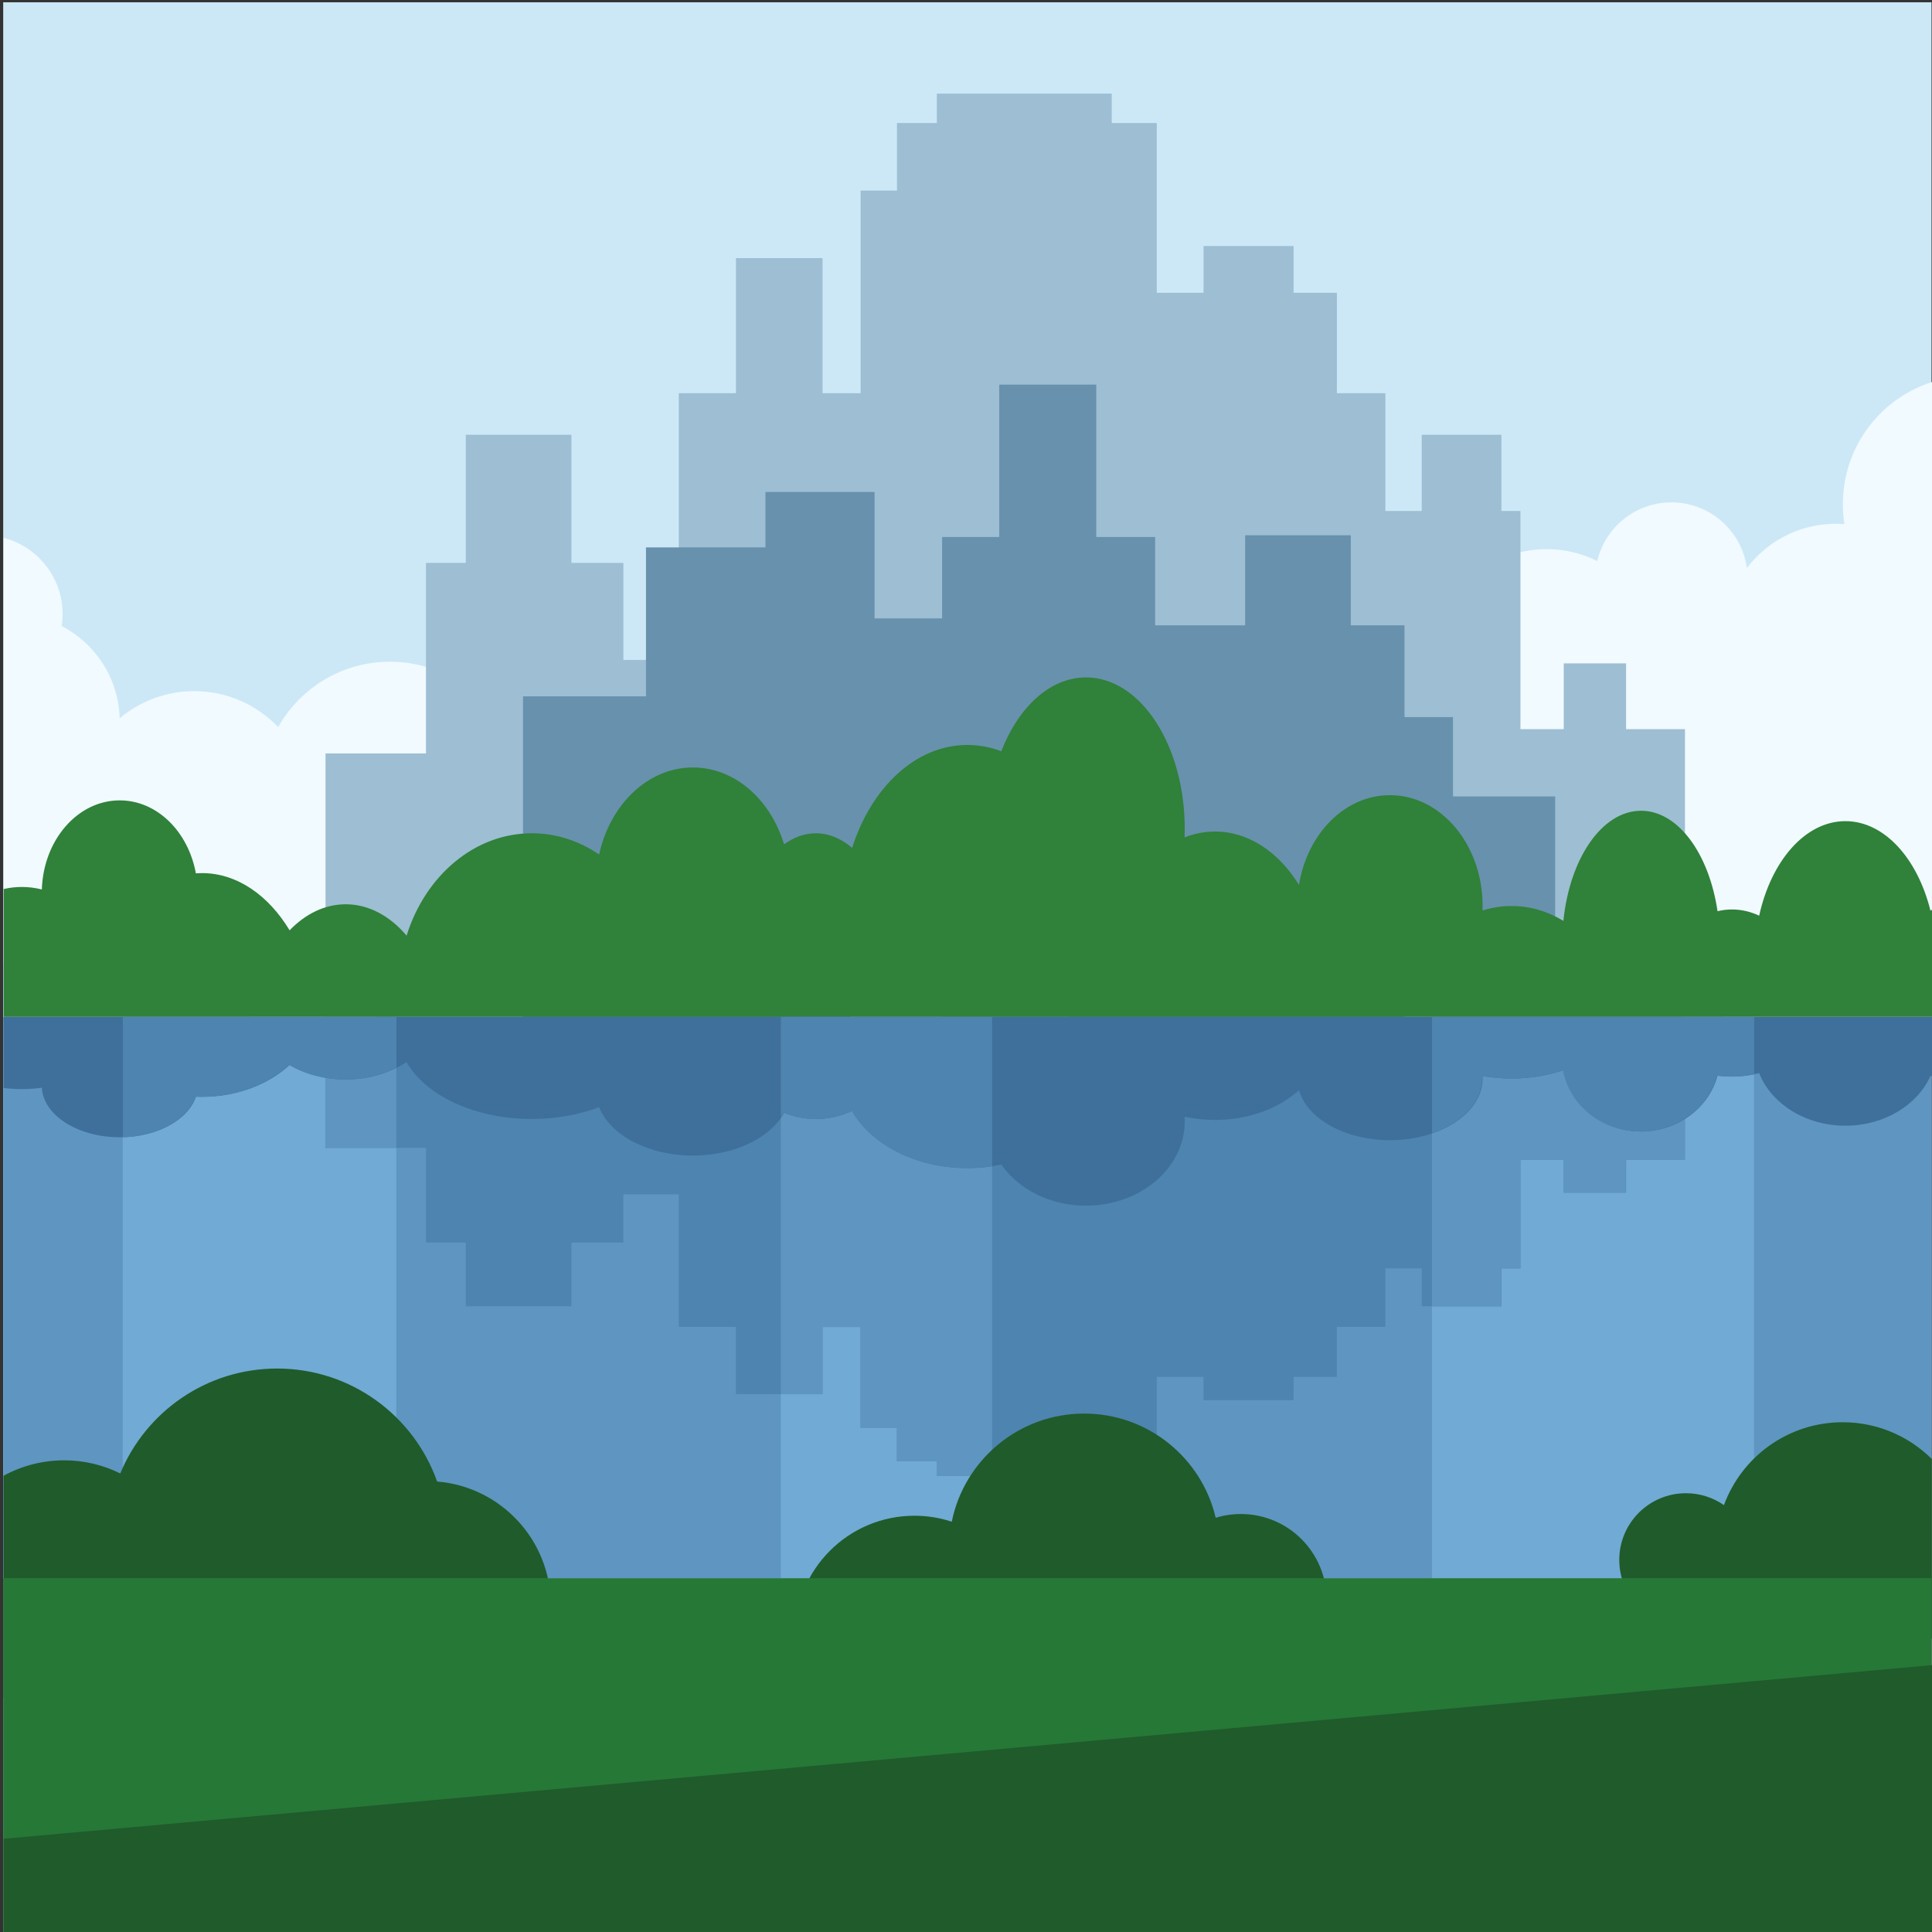 <?xml version="1.0" encoding="UTF-8" standalone="no"?>
<!-- Created with Inkscape (http://www.inkscape.org/) -->

<svg
   version="1.1"
   id="svg1"
   width="880"
   height="880"
   viewBox="0 0 880 880"
   sodipodi:docname="park-with-a-lake.svg"
   inkscape:version="1.3.2 (091e20e, 2023-11-25, custom)"
   xmlns:inkscape="http://www.inkscape.org/namespaces/inkscape"
   xmlns:sodipodi="http://sodipodi.sourceforge.net/DTD/sodipodi-0.dtd"
   xmlns="http://www.w3.org/2000/svg"
   xmlns:svg="http://www.w3.org/2000/svg">
  <rect x="0" y="0" width="880" height="880" fill="#333333" stroke="none"/>
  <defs
     id="defs1">
    <clipPath
       clipPathUnits="userSpaceOnUse"
       id="clipPath4">
      <path
         d="M 0,660 H 660 V 0 H 0 Z"
         transform="translate(-661.481,-529.942)"
         id="path4" />
    </clipPath>
    <clipPath
       clipPathUnits="userSpaceOnUse"
       id="clipPath6">
      <path
         d="M 0,660 H 660 V 0 H 0 Z"
         transform="translate(-306.432,-617.963)"
         id="path6" />
    </clipPath>
    <clipPath
       clipPathUnits="userSpaceOnUse"
       id="clipPath8">
      <path
         d="M 0,660 H 660 V 0 H 0 Z"
         transform="translate(-341.358,-528.608)"
         id="path8" />
    </clipPath>
    <clipPath
       clipPathUnits="userSpaceOnUse"
       id="clipPath10">
      <path
         d="M 0,660 H 660 V 0 H 0 Z"
         transform="translate(-661.481,-350.17)"
         id="path10" />
    </clipPath>
    <clipPath
       clipPathUnits="userSpaceOnUse"
       id="clipPath12">
      <path
         d="M 0,660 H 660 V 0 H 0 Z"
         id="path12" />
    </clipPath>
    <clipPath
       clipPathUnits="userSpaceOnUse"
       id="clipPath14">
      <path
         d="M 0,660 H 660 V 0 H 0 Z"
         id="path14" />
    </clipPath>
    <clipPath
       clipPathUnits="userSpaceOnUse"
       id="clipPath16">
      <path
         d="M 0,660 H 660 V 0 H 0 Z"
         transform="translate(-306.432,-160.813)"
         id="path16" />
    </clipPath>
    <clipPath
       clipPathUnits="userSpaceOnUse"
       id="clipPath18">
      <path
         d="M 0,660 H 660 V 0 H 0 Z"
         id="path18" />
    </clipPath>
    <clipPath
       clipPathUnits="userSpaceOnUse"
       id="clipPath20">
      <path
         d="M 0,660 H 660 V 0 H 0 Z"
         transform="translate(-661.481,-291.744)"
         id="path20" />
    </clipPath>
    <clipPath
       clipPathUnits="userSpaceOnUse"
       id="clipPath22">
      <path
         d="M 0,660 H 660 V 0 H 0 Z"
         transform="translate(-135.426,-312.624)"
         id="path22" />
    </clipPath>
    <clipPath
       clipPathUnits="userSpaceOnUse"
       id="clipPath24">
      <path
         d="M 0,660 H 660 V 0 H 0 Z"
         transform="translate(-423.904,-142.791)"
         id="path24" />
    </clipPath>
    <clipPath
       clipPathUnits="userSpaceOnUse"
       id="clipPath26">
      <path
         d="M 0,660 H 660 V 0 H 0 Z"
         id="path26" />
    </clipPath>
    <clipPath
       clipPathUnits="userSpaceOnUse"
       id="clipPath28">
      <path
         d="M 0,660 H 660 V 0 H 0 Z"
         transform="translate(-661.481,-91.308)"
         id="path28" />
    </clipPath>
  </defs>
  <sodipodi:namedview
     id="namedview1"
     pagecolor="#ffffff"
     bordercolor="#000000"
     borderopacity="0.25"
     inkscape:showpageshadow="2"
     inkscape:pageopacity="0.0"
     inkscape:pagecheckerboard="0"
     inkscape:deskcolor="#d1d1d1"
     inkscape:zoom="0.67272727"
     inkscape:cx="439.25676"
     inkscape:cy="440"
     inkscape:window-width="1440"
     inkscape:window-height="830"
     inkscape:window-x="-6"
     inkscape:window-y="-6"
     inkscape:window-maximized="1"
     inkscape:current-layer="g1">
    <inkscape:page
       x="0"
       y="0"
       inkscape:label="1"
       id="page1"
       width="880"
       height="880"
       margin="0 0 0.817 1.458"
       bleed="0" />
  </sodipodi:namedview>
  <g
     id="g1"
     inkscape:groupmode="layer"
     inkscape:label="1">
    <g
       id="group-MC0">
      <path
         id="path2"
         d="M 1.094,0 H 660 V 659.387 H 1.094 Z"
         style="fill:#cce8f7;fill-opacity:1;fill-rule:nonzero;stroke:none"
         transform="matrix(1.333,0,0,-1.333,0,880)" />
      <path
         id="path3"
         d="m 0,0 v -231.842 c -7.64,-2.854 -15.909,-4.417 -24.544,-4.417 -25.228,0 -47.34,13.326 -59.693,33.318 -3.825,-0.89 -7.813,-1.361 -11.909,-1.361 -28.921,0 -52.37,23.446 -52.37,52.369 0,6.807 1.3,13.311 3.663,19.278 -15.509,4.958 -26.74,19.487 -26.74,36.641 0,21.243 17.221,38.463 38.462,38.463 6.206,0 12.07,-1.472 17.259,-4.083 2.701,11.499 13.023,20.061 25.348,20.061 13.156,0 24.032,-9.761 25.787,-22.436 6.948,9.184 17.964,15.119 30.369,15.119 0.996,0 1.982,-0.039 2.959,-0.114 -0.349,2.229 -0.532,4.512 -0.532,6.839 0,20.078 13.512,36.998 31.941,42.165 m -660.387,-199.683 v 146.001 c 11.581,-3.01 20.132,-13.535 20.132,-26.059 0,-1.393 -0.106,-2.76 -0.31,-4.096 11.477,-5.951 19.411,-17.784 19.807,-31.507 6.89,5.784 15.776,9.271 25.476,9.271 11.284,0 21.465,-4.716 28.685,-12.282 7.507,13.334 21.791,22.341 38.182,22.341 24.184,0 43.79,-19.605 43.79,-43.789 0,-18.773 -11.815,-34.785 -28.415,-41.01 0.004,-0.236 0.01,-0.472 0.01,-0.707 0,-23.041 -18.678,-41.717 -41.718,-41.717 -21.747,0 -39.605,16.639 -41.54,37.882 -5.136,0.128 -10.028,1.233 -14.5,3.135 -5.607,-12.659 -18.28,-21.491 -33.017,-21.491 -5.979,0 -11.617,1.454 -16.582,4.028"
         style="fill:#f1fafe;fill-opacity:1;fill-rule:evenodd;stroke:none"
         transform="matrix(1.333,0,0,-1.333,881.974,173.41)"
         clip-path="url(#clipPath4)" />
      <path
         id="path5"
         d="M 0,0 H 13.611 V 10.06 H 73.374 V 0 h 15.387 v -57.991 h 15.977 v 15.977 h 30.771 v -15.977 h 14.794 v -34.321 h 16.568 v -40.238 h 12.428 v 26.036 h 27.22 v -26.036 h 6.509 v -74.561 h 14.794 v 22.487 h 21.303 v -22.487 h 20.119 v -98.228 h -464.52 v 89.944 h 34.321 v 65.092 h 13.61 v 43.789 h 36.096 v -43.789 h 17.753 v -33.138 h 18.936 v 91.129 h 19.528 v 46.156 h 29.586 v -46.156 h 13.018 v 69.234 H 0 Z"
         style="fill:#9dbed3;fill-opacity:1;fill-rule:evenodd;stroke:none"
         transform="matrix(1.333,0,0,-1.333,408.576,56.049)"
         clip-path="url(#clipPath6)" />
      <path
         id="path7"
         d="m 0,0 h 33.14 v -52.073 h 20.117 v -30.179 h 30.77 v 30.77 h 36.098 v -30.77 h 18.344 v -31.363 h 16.569 v -27.106 h 34.914 v -62.247 h -34.914 v -1.775 h -16.569 v -16.571 H 23.67 v 5.33 h -43.196 v 8.281 h -31.363 v -28.404 h -36.319 v -23.902 h -75.521 v 153.495 h 42.014 v 50.89 h 40.831 v 18.935 h 37.279 v -43.197 h 23.079 v 27.813 H 0 Z"
         style="fill:#6891ad;fill-opacity:1;fill-rule:evenodd;stroke:none"
         transform="matrix(1.333,0,0,-1.333,455.145,175.189)"
         clip-path="url(#clipPath8)" />
      <path
         id="path9"
         d="M 0,0 V -37.546 H -660.387 V 6.128 c 2.015,0.463 4.091,0.705 6.212,0.705 2.338,0 4.62,-0.294 6.827,-0.853 0.539,16.92 12.244,30.441 26.607,30.441 12.765,0 23.429,-10.679 26.024,-24.932 0.69,0.051 1.384,0.078 2.084,0.078 11.992,0 22.732,-7.587 29.949,-19.546 5.394,5.596 12.012,8.895 19.165,8.895 7.896,0 15.141,-4.018 20.806,-10.711 6.381,20.406 23.139,34.972 42.807,34.972 8.384,0 16.236,-2.65 22.985,-7.266 3.737,17.123 16.668,29.753 32.047,29.753 14.318,0 26.514,-10.946 31.146,-26.273 3.356,2.44 7.024,3.786 10.868,3.786 4.433,0 8.632,-1.789 12.39,-4.982 6.588,20.686 21.743,35.16 39.388,35.16 4.011,0 7.89,-0.748 11.573,-2.147 5.89,15.109 16.655,25.226 28.961,25.226 18.629,0 33.731,-23.181 33.731,-51.777 0,-0.97 -0.02,-1.933 -0.054,-2.891 3.306,1.303 6.798,2.004 10.409,2.004 11.5,0 21.79,-7.081 28.682,-18.231 2.816,17.465 15.661,30.657 31.084,30.657 17.484,0 31.658,-16.955 31.658,-37.87 0,-0.517 -0.01,-1.033 -0.027,-1.544 3.186,1.005 6.512,1.544 9.939,1.544 6.328,0 12.322,-1.825 17.691,-5.083 2.162,21.361 13.222,37.628 26.541,37.628 12.624,0 23.216,-14.607 26.128,-34.316 1.605,0.384 3.254,0.586 4.94,0.586 3.255,0 6.381,-0.748 9.294,-2.125 4.124,18.774 15.757,32.304 29.466,32.304 13.287,0 24.623,-12.712 29.063,-30.59 C -1.349,-0.827 -0.68,-0.404 0,0"
         style="fill:#30813a;fill-opacity:1;fill-rule:evenodd;stroke:none"
         transform="matrix(1.333,0,0,-1.333,881.974,413.107)"
         clip-path="url(#clipPath10)" />
      <path
         id="path11"
         d="M 1.093,120.899 H 661.48 V 312.624 H 1.093 Z"
         style="fill:#5e96c1;fill-opacity:1;fill-rule:evenodd;stroke:none"
         transform="matrix(1.333,0,0,-1.333,0,880)"
         clip-path="url(#clipPath12)" />
      <path
         id="path13"
         d="m 266.793,312.624 h 72.192 V 120.899 h -72.192 z m 222.498,0 H 599.353 V 120.899 H 489.291 Z m -447.36,0 h 93.496 V 120.899 H 41.931 Z"
         style="fill:#70aad5;fill-opacity:1;fill-rule:evenodd;stroke:none"
         transform="matrix(1.333,0,0,-1.333,0,880)"
         clip-path="url(#clipPath14)" />
      <path
         id="path15"
         d="M 0,0 H 13.611 V -5.002 H 73.374 V 0 h 15.387 v 28.832 h 15.977 v -7.941 h 30.771 v 7.941 h 14.794 v 17.066 h 16.568 v 20.005 h 12.428 V 52.959 h 27.22 v 12.944 h 6.509 v 37.071 h 14.794 v -11.18 h 21.303 v 11.18 h 20.119 v 48.837 h -464.52 v -44.717 h 34.321 V 74.73 h 13.61 V 52.959 h 36.096 V 74.73 h 17.753 V 91.206 H -74.56 V 45.898 h 19.528 V 22.947 h 29.586 v 22.951 h 13.018 V 11.475 l 12.428,0 z"
         style="fill:#4e84b0;fill-opacity:1;fill-rule:evenodd;stroke:none"
         transform="matrix(1.333,0,0,-1.333,408.576,665.583)"
         clip-path="url(#clipPath16)" />
      <path
         id="path17"
         d="m 135.426,312.624 h -24.27 v -44.718 h 24.27 z m 353.865,-98.853 h 23.66 v 12.945 h 6.509 v 37.07 h 14.794 v -11.18 h 21.304 v 11.18 h 20.118 v 48.838 H 489.291 Z M 306.432,160.812 h 13.611 v -5.001 h 18.942 V 312.624 H 266.793 V 183.76 h 14.193 v 22.95 h 13.018 v -34.423 h 12.428 z"
         style="fill:#5e96c1;fill-opacity:1;fill-rule:evenodd;stroke:none"
         transform="matrix(1.333,0,0,-1.333,0,880)"
         clip-path="url(#clipPath18)" />
      <path
         id="path19"
         d="M 0,0 V 20.88 H -660.387 V -3.408 c 2.015,-0.258 4.091,-0.393 6.212,-0.393 2.338,0 4.62,0.164 6.827,0.474 0.539,-9.409 12.244,-16.928 26.607,-16.928 12.765,0 23.429,5.937 26.024,13.865 0.69,-0.029 1.384,-0.044 2.084,-0.044 11.992,0 22.732,4.22 29.949,10.871 5.394,-3.114 12.012,-4.948 19.165,-4.948 7.896,0 15.141,2.235 20.806,5.958 6.381,-11.349 23.139,-19.449 42.807,-19.449 8.384,0 16.236,1.472 22.985,4.041 3.737,-9.523 16.668,-16.547 32.047,-16.547 14.318,0 26.514,6.088 31.146,14.61 3.356,-1.357 7.024,-2.104 10.868,-2.104 4.433,0 8.632,0.994 12.39,2.77 6.588,-11.503 21.743,-19.555 39.388,-19.555 4.011,0 7.89,0.418 11.573,1.194 5.89,-8.402 16.655,-14.029 28.961,-14.029 18.629,0 33.731,12.893 33.731,28.796 0,0.539 -0.02,1.074 -0.054,1.608 3.306,-0.724 6.798,-1.113 10.409,-1.113 11.5,0 21.79,3.936 28.682,10.138 2.816,-9.713 15.661,-17.05 31.084,-17.05 17.484,0 31.658,9.43 31.658,21.061 0,0.287 -0.01,0.575 -0.027,0.86 3.186,-0.561 6.512,-0.86 9.939,-0.86 6.328,0 12.322,1.016 17.691,2.827 2.162,-11.879 13.222,-20.927 26.541,-20.927 12.624,0 23.216,8.125 26.128,19.085 1.605,-0.212 3.254,-0.325 4.94,-0.325 3.255,0 6.381,0.416 9.294,1.18 4.124,-10.44 15.757,-17.964 29.466,-17.964 13.287,0 24.623,7.07 29.063,17.013 C -1.349,0.46 -0.68,0.226 0,0"
         style="fill:#3f709b;fill-opacity:1;fill-rule:evenodd;stroke:none"
         transform="matrix(1.333,0,0,-1.333,881.974,491.008)"
         clip-path="url(#clipPath20)" />
      <path
         id="path21"
         d="m 0,0 h -93.496 v -41.119 c 12.233,0.358 22.32,6.172 24.833,13.849 0.69,-0.029 1.385,-0.044 2.084,-0.044 11.993,0 22.732,4.22 29.949,10.872 5.395,-3.115 12.012,-4.949 19.166,-4.949 6.418,0 12.405,1.478 17.464,4.031 z m 203.559,0 h -72.192 v -34.351 c 0.349,0.515 0.669,1.041 0.959,1.573 3.356,-1.357 7.025,-2.104 10.868,-2.104 4.433,0 8.632,0.994 12.39,2.77 6.588,-11.503 21.744,-19.555 39.388,-19.555 2.941,0 5.814,0.225 8.587,0.65 z M 463.927,0 H 353.865 v -39.786 c 10.185,3.5 17.151,10.571 17.151,18.725 0,0.287 -0.01,0.574 -0.027,0.859 3.186,-0.561 6.512,-0.859 9.939,-0.859 6.328,0 12.322,1.015 17.692,2.826 2.161,-11.879 13.221,-20.927 26.541,-20.927 12.623,0 23.215,8.125 26.128,19.085 1.604,-0.212 3.254,-0.325 4.939,-0.325 2.667,0 5.251,0.279 7.699,0.802 z"
         style="fill:#4e84b0;fill-opacity:1;fill-rule:evenodd;stroke:none"
         transform="matrix(1.333,0,0,-1.333,180.568,463.168)"
         clip-path="url(#clipPath22)" />
      <path
         id="path23"
         d="M 0,0 C 16.177,0 29.291,-13.114 29.291,-29.291 29.291,-45.47 16.177,-58.583 0,-58.583 c -9.599,0 -18.118,4.617 -23.46,11.752 -8.08,-6.956 -18.596,-11.161 -30.092,-11.161 -6.811,0 -13.275,1.477 -19.096,4.124 -5.263,-16.463 -20.685,-28.385 -38.896,-28.385 -22.55,0 -40.83,18.28 -40.83,40.831 0,22.55 18.28,40.83 40.83,40.83 4.454,0 8.742,-0.717 12.754,-2.034 4.269,21.077 22.899,36.945 45.238,36.945 21.862,0 40.17,-15.197 44.944,-35.606 C -5.889,-0.451 -2.995,0 0,0 m -422.811,-62.764 v 75.822 c 6.151,3.369 13.212,5.286 20.721,5.286 6.887,0 13.398,-1.615 19.175,-4.483 8.702,21.04 29.425,35.846 53.609,35.846 25.229,0 46.691,-16.111 54.668,-38.608 21.738,-1.771 38.827,-19.971 38.827,-42.165 0,-23.369 -18.942,-42.311 -42.31,-42.311 -11.222,0 -21.423,4.371 -28.997,11.502 -6.835,-2.834 -14.328,-4.399 -22.188,-4.399 -14.89,0 -28.467,5.612 -38.736,14.838 -7.906,-10.114 -20.218,-16.615 -34.048,-16.615 -7.509,0 -14.57,1.919 -20.721,5.287 m 660.387,80.007 v -58.157 c -7.901,-8.674 -19.287,-14.117 -31.945,-14.117 -16.431,0 -30.72,9.175 -38.022,22.681 -4.07,-3.793 -9.527,-6.114 -15.53,-6.114 -12.582,0 -22.781,10.2 -22.781,22.782 0,12.582 10.199,22.784 22.781,22.784 4.827,0 9.303,-1.502 12.986,-4.065 6.061,16.531 21.937,28.324 40.566,28.324 12.658,0 24.044,-5.443 31.945,-14.118"
         style="fill:#205b2b;fill-opacity:1;fill-rule:evenodd;stroke:none"
         transform="matrix(1.333,0,0,-1.333,565.206,689.612)"
         clip-path="url(#clipPath24)" />
      <path
         id="path25"
         d="M 1.093,-1 H 661.48 V 120.899 H 1.093 Z"
         style="fill:#267837;fill-opacity:1;fill-rule:evenodd;stroke:none"
         transform="matrix(1.333,0,0,-1.333,0,880)"
         clip-path="url(#clipPath26)" />
      <path
         id="path27"
         d="M 0,0 -660.387,-59.471 V -92.308 L 0,-92.308 Z"
         style="fill:#205b2b;fill-opacity:1;fill-rule:evenodd;stroke:none"
         transform="matrix(1.333,0,0,-1.333,881.974,758.257)"
         clip-path="url(#clipPath28)" />
    </g>
  </g>
</svg>
